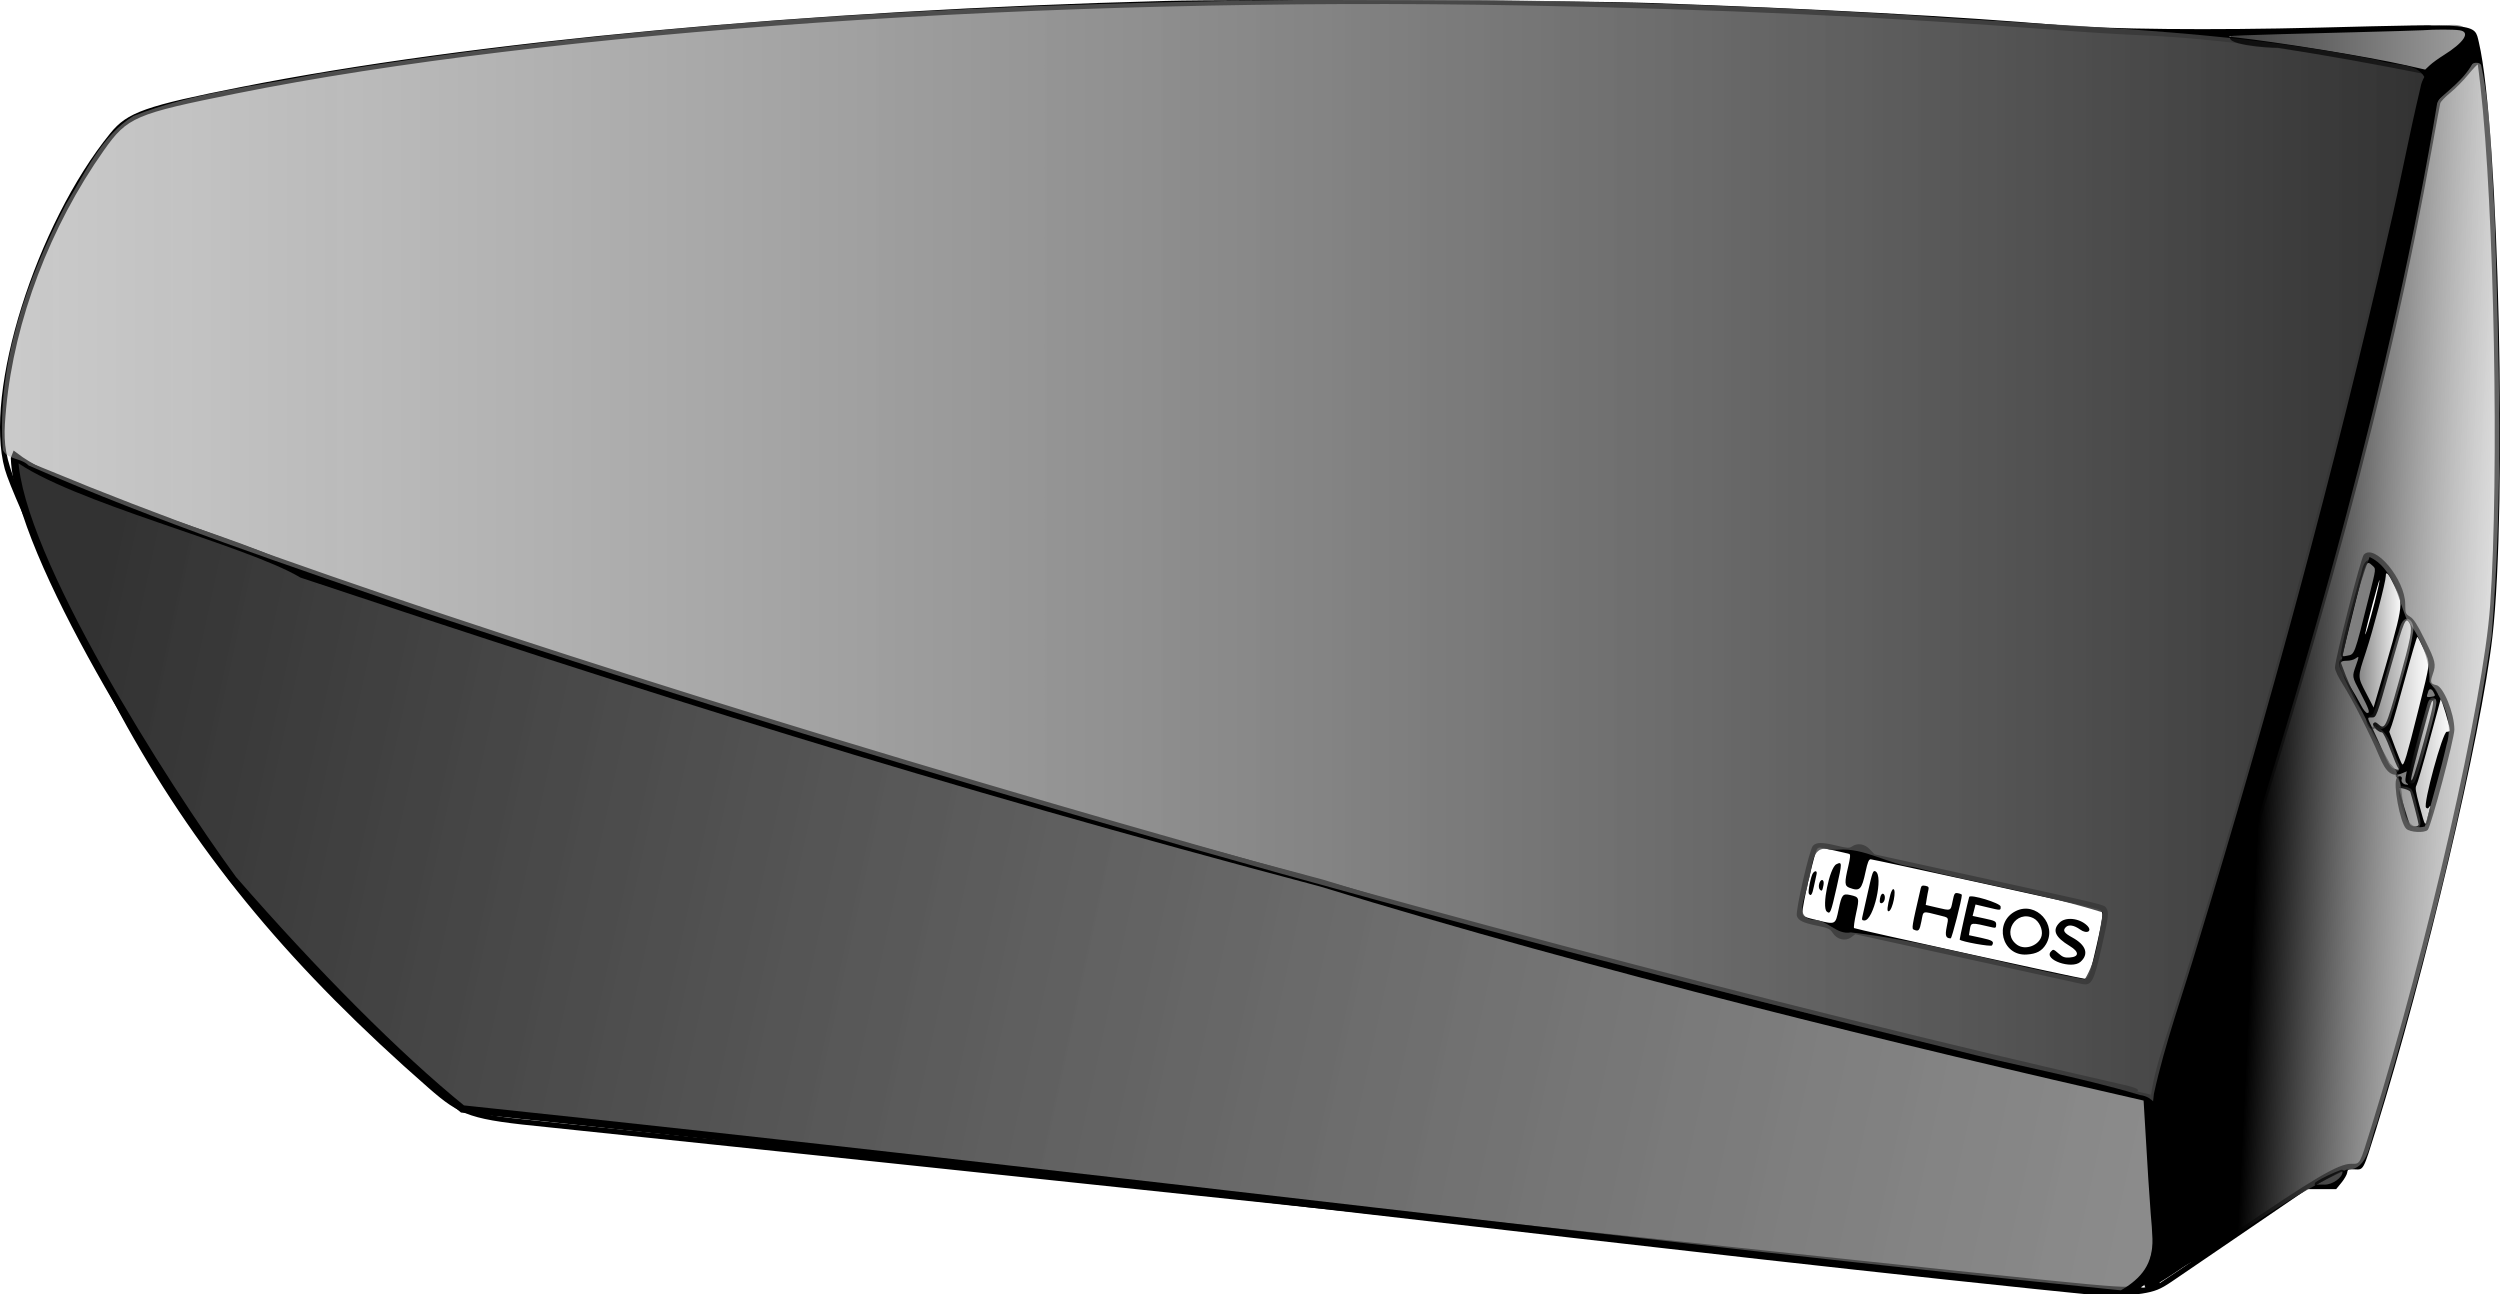 <?xml version="1.0" encoding="UTF-8" standalone="no"?>
<svg
   xmlns:osb="http://www.openswatchbook.org/uri/2009/osb"
   xmlns:dc="http://purl.org/dc/elements/1.1/"
   xmlns:cc="http://creativecommons.org/ns#"
   xmlns:rdf="http://www.w3.org/1999/02/22-rdf-syntax-ns#"
   xmlns:svg="http://www.w3.org/2000/svg"
   xmlns="http://www.w3.org/2000/svg"
   xmlns:xlink="http://www.w3.org/1999/xlink"
   xmlns:sodipodi="http://sodipodi.sourceforge.net/DTD/sodipodi-0.dtd"
   xmlns:inkscape="http://www.inkscape.org/namespaces/inkscape"
   id="svg"
   width="378.056"
   height="195.723"
   viewBox="0 0 378.056 195.723"
   version="1.1"
   sodipodi:docname="heos3_v4.svg"
   inkscape:version="0.92.4 (5da689c313, 2019-01-14)">
  <defs
     id="defs7">
    <linearGradient
       id="linearGradient883"
       inkscape:collect="always">
      <stop
         id="stop879"
         offset="0"
         style="stop-color:#000000;stop-opacity:1;" />
      <stop
         id="stop881"
         offset="1"
         style="stop-color:#c8c8c8;stop-opacity:0.5" />
    </linearGradient>
    <linearGradient
       id="linearGradient877"
       inkscape:collect="always">
      <stop
         id="stop873"
         offset="0"
         style="stop-color:#323232;stop-opacity:1" />
      <stop
         id="stop875"
         offset="1"
         style="stop-color:#646464;stop-opacity:0.75" />
    </linearGradient>
    <linearGradient
       inkscape:collect="always"
       id="linearGradient918">
      <stop
         style="stop-color:#000000;stop-opacity:0.5"
         offset="0"
         id="stop914" />
      <stop
         style="stop-color:#000000;stop-opacity:0;"
         offset="1"
         id="stop916" />
    </linearGradient>
    <linearGradient
       inkscape:collect="always"
       id="linearGradient852">
      <stop
         style="stop-color:#000000;stop-opacity:1;"
         offset="0"
         id="stop848" />
      <stop
         style="stop-color:#c8c8c8;stop-opacity:1"
         offset="1"
         id="stop850" />
    </linearGradient>
    <linearGradient
       id="linearGradient5725"
       inkscape:collect="always">
      <stop
         id="stop5721"
         offset="0"
         style="stop-color:#969696;stop-opacity:0.5" />
      <stop
         id="stop5723"
         offset="1"
         style="stop-color:#323232;stop-opacity:1" />
    </linearGradient>
    <linearGradient
       inkscape:collect="always"
       id="linearGradient5395">
      <stop
         style="stop-color:#000000;stop-opacity:1;"
         offset="0"
         id="stop5391" />
      <stop
         style="stop-color:#000000;stop-opacity:0.507"
         offset="1"
         id="stop5393" />
    </linearGradient>
    <linearGradient
       inkscape:collect="always"
       id="1000">
      <stop
         style="stop-color:#323232;stop-opacity:1"
         offset="0"
         id="stop5381" />
      <stop
         style="stop-color:#646464;stop-opacity:1"
         offset="1"
         id="stop5383" />
    </linearGradient>
    <linearGradient
       id="linearGradient5353"
       osb:paint="solid">
      <stop
         style="stop-color:#000000;stop-opacity:1;"
         offset="0"
         id="stop5351" />
    </linearGradient>
    <pattern
       patternUnits="userSpaceOnUse"
       width="10.914"
       height="10.54"
       patternTransform="matrix(0.265,0,0,0.265,170.147,105.538)"
       id="pattern6470">
      <rect
         id="rect2980"
         y="-5.6843419e-014"
         x="0"
         height="10.54"
         width="10.914"
         style="fill:url(#pattern2993);fill-opacity:1;stroke:none;stroke-width:1" />
    </pattern>
    <pattern
       patternTransform="translate(-1.03531e-5,-7.2988435e-6)"
       id="pattern2993"
       xlink:href="#pattern2977"
       inkscape:collect="always" />
    <pattern
       patternUnits="userSpaceOnUse"
       width="10.914"
       height="10.54"
       patternTransform="translate(202.291,496.804)"
       id="pattern2977">
      <path
         d="M 5.457,0.201 C 2.435,0.978 0,3.797 0,6.617 c 0,2.82 2.435,4.526 5.457,3.725 3.022,-0.802 5.457,-3.752 5.457,-6.571 0,-2.819 -2.435,-4.345 -5.457,-3.57 z"
         id="path530"
         inkscape:connector-curvature="0" />
    </pattern>
    <pattern
       patternUnits="userSpaceOnUse"
       width="38.282"
       height="27.327"
       patternTransform="matrix(0.265,0,0,0.265,151.024,124.165)"
       id="pattern6444">
      <path
         style="stroke-width:1"
         d="m 38.282,11.862 c 0,-2.948 -2.435,-5.974 -5.457,-6.725 -3.022,-0.75 -5.457,0.957 -5.457,3.932 0,2.974 2.435,6.079 5.457,6.829 3.023,0.75 5.457,-1.086 5.457,-4.036 z"
         id="path60"
         inkscape:connector-curvature="0" />
      <path
         style="stroke-width:1"
         d="m 18.218,20.243 c 0,2.975 2.35,6.053 5.372,6.881 3.022,0.828 5.457,-0.957 5.457,-3.932 0,-2.975 -2.435,-5.924 -5.457,-6.777 -3.022,-0.853 -5.372,0.853 -5.372,3.828 z"
         id="path110"
         inkscape:connector-curvature="0" />
      <path
         style="stroke-width:1"
         d="m 9.234,3.998 c 0,2.949 2.394,6.106 5.373,6.933 2.981,0.827 5.458,-0.853 5.458,-3.828 0,-2.975 -2.477,-6.027 -5.458,-6.881 C 11.628,-0.631 9.234,1.049 9.234,3.998 Z"
         id="path136"
         inkscape:connector-curvature="0" />
      <path
         style="stroke-width:1"
         d="m 0,14.812 c 0,2.974 2.435,6.156 5.457,7.087 3.022,0.931 5.457,-0.802 5.457,-3.776 0,-2.975 -2.435,-5.976 -5.457,-6.933 C 2.435,10.233 0,11.836 0,14.812 Z"
         id="path718"
         inkscape:connector-curvature="0" />
    </pattern>
    <linearGradient
       inkscape:collect="always"
       xlink:href="#linearGradient5725"
       id="linearGradient5379"
       x1="0.299"
       y1="83.519"
       x2="366.663"
       y2="83.519"
       gradientUnits="userSpaceOnUse" />
    <linearGradient
       inkscape:collect="always"
       xlink:href="#linearGradient877"
       id="linearGradient5387"
       x1="9.025"
       y1="113.191"
       x2="322.258"
       y2="180.797"
       gradientUnits="userSpaceOnUse" />
    <linearGradient
       inkscape:collect="always"
       xlink:href="#linearGradient5395"
       id="linearGradient5397"
       x1="337.214"
       y1="7.438"
       x2="373.21"
       y2="7.438"
       gradientUnits="userSpaceOnUse" />
    <linearGradient
       inkscape:collect="always"
       xlink:href="#linearGradient883"
       id="linearGradient854"
       x1="342.671"
       y1="99.739"
       x2="377.94"
       y2="101.499"
       gradientUnits="userSpaceOnUse" />
    <linearGradient
       inkscape:collect="always"
       xlink:href="#linearGradient918"
       id="linearGradient920"
       x1="356.449"
       y1="96.734"
       x2="363.334"
       y2="96.734"
       gradientUnits="userSpaceOnUse" />
    <linearGradient
       inkscape:collect="always"
       xlink:href="#linearGradient918"
       id="linearGradient942"
       x1="360.968"
       y1="106.015"
       x2="367.523"
       y2="106.015"
       gradientUnits="userSpaceOnUse" />
    <linearGradient
       inkscape:collect="always"
       xlink:href="#linearGradient852"
       id="linearGradient944"
       x1="357.827"
       y1="101.941"
       x2="364.957"
       y2="101.941"
       gradientUnits="userSpaceOnUse" />
    <linearGradient
       inkscape:collect="always"
       xlink:href="#linearGradient918"
       id="linearGradient946"
       x1="364.988"
       y1="115.318"
       x2="370.745"
       y2="115.318"
       gradientUnits="userSpaceOnUse" />
    <linearGradient
       inkscape:collect="always"
       xlink:href="#linearGradient852"
       id="linearGradient948"
       x1="364.132"
       y1="111.992"
       x2="368.432"
       y2="111.992"
       gradientUnits="userSpaceOnUse" />
    <linearGradient
       inkscape:collect="always"
       xlink:href="#1000"
       id="linearGradient950"
       x1="358.55"
       y1="113.258"
       x2="362.863"
       y2="113.258"
       gradientUnits="userSpaceOnUse" />
    <linearGradient
       inkscape:collect="always"
       xlink:href="#1000"
       id="linearGradient952"
       x1="362.737"
       y1="122.112"
       x2="366.028"
       y2="122.112"
       gradientUnits="userSpaceOnUse" />
  </defs>
  <sodipodi:namedview
     pagecolor="#ffffff"
     bordercolor="#666666"
     borderopacity="1"
     objecttolerance="10"
     gridtolerance="10"
     guidetolerance="10"
     inkscape:pageopacity="0"
     inkscape:pageshadow="2"
     inkscape:window-width="1718"
     inkscape:window-height="1368"
     id="namedview5"
     showgrid="false"
     fit-margin-top="0"
     fit-margin-left="0"
     fit-margin-right="0"
     fit-margin-bottom="0"
     inkscape:zoom="2.0081833"
     inkscape:cx="189.09516"
     inkscape:cy="119.80789"
     inkscape:window-x="3393"
     inkscape:window-y="0"
     inkscape:window-maximized="0"
     inkscape:current-layer="svg" />
  <path
     style="fill:#000000;fill-rule:evenodd;stroke:none;fill-opacity:1;stroke-opacity:1;stroke-width:0.5;stroke-miterlimit:4;stroke-dasharray:none;stroke-linecap:round;stroke-linejoin:round"
     inkscape:connector-curvature="0"
     d="M 176.13,0.146 C 122.08,1.555 71.23,6.29 36.513,13.147 c -14.556,2.876 -17.246,3.824 -19.822,6.992 -11.25,13.834 -19.198,39.13 -15.963,50.804 1.233,4.45 12.67,28.544 18.468,38.906 11.273,20.147 25.152,36.782 45.61,54.668 4.94,4.319 6.354,4.784 18.096,5.949 10.186,1.011 219.351,23.14 231.602,24.503 7.162,0.796 8.119,0.863 9.425,0.65 1.948,-0.317 2.755,-0.642 4.458,-1.795 0.869,-0.588 5.84,-3.978 11.046,-7.533 l 9.465,-6.464 h 2.189 2.189 l 0.796,-0.971 c 0.437,-0.534 0.831,-1.22 0.874,-1.524 0.071,-0.507 0.166,-0.548 1.145,-0.498 1.348,0.068 1.268,0.217 3.182,-5.924 7.492,-24.035 15.915,-59.67 17.634,-74.605 2.268,-19.711 0.964,-77.113 -2.042,-89.876 -0.693,-2.944 0.144,-2.867 -24.243,-2.251 -16.303,0.412 -31.738,0.261 -39.278,-0.384 -15.431,-1.321 -36.447,-2.46 -61.512,-3.335 -11.681,-0.407 -61.902,-0.621 -73.702,-0.313 m 53.875,0.674 c 30.196,0.571 55.664,1.742 81.226,3.736 3.973,0.31 9.662,0.661 12.641,0.779 11.524,0.458 29.262,2.862 40.825,5.534 1.519,0.351 1.656,0.44 1.318,0.847 -0.135,0.163 -0.652,2.273 -1.147,4.689 -8.31,40.502 -23.488,97.556 -37.502,140.961 -2.469,7.649 -2.836,11.097 -2.169,20.429 0.199,2.794 0.419,5.892 0.489,6.885 0.293,4.194 -1.019,8.62 -2.827,9.537 -1.425,0.723 2.272,1.065 -60.462,-5.592 -31.617,-3.356 -69.879,-7.416 -85.026,-9.023 -34.415,-3.652 -90.347,-9.539 -96.501,-10.157 -10.793,-1.085 -10.76,-1.069 -20.542,-10.03 -23.541,-21.567 -36.041,-38.936 -51.018,-70.897 -8.867,-18.921 -9.055,-19.525 -8.365,-26.904 1.227,-13.12 6.653,-27.399 14.78,-38.898 3.544,-5.013 4.659,-5.491 19.998,-8.575 C 82.9,4.656 158.551,-0.531 230.005,0.82 m 141.917,3.755 c 1.755,0.241 0.729,1.837 -2.451,3.814 -0.745,0.463 -1.664,1.133 -2.041,1.488 l -0.687,0.647 -2.966,-0.669 c -5.708,-1.287 -18.972,-3.444 -26.135,-4.251 -1.72,-0.194 -0.123,-0.257 18.51,-0.731 5.091,-0.129 9.662,-0.264 10.158,-0.299 1.937,-0.136 4.613,-0.135 5.612,10e-4 m 2.32,2.649 c 0.218,1.595 -1.605,4.107 -5.036,6.94 l -0.941,0.777 -0.8,4.625 c -5.847,33.797 -15.832,71.767 -32.35,123.015 -2.181,6.766 -4.569,14.182 -5.306,16.478 l -1.339,4.177 -0.424,10.835 c -0.601,15.394 -0.602,15.404 -1.117,17.072 -0.529,1.714 -1.993,3.587 -2.794,3.575 -0.437,-0.006 -0.447,-0.03 -0.098,-0.234 2.049,-1.194 2.8,-6.738 2.077,-15.334 -0.774,-9.204 -0.46,-13.668 1.372,-19.462 16.143,-51.076 29.967,-102.845 37.959,-142.154 1.264,-6.218 1.354,-6.39 4.37,-8.386 1.052,-0.697 2.37,-1.765 2.929,-2.374 1.125,-1.227 1.274,-1.182 1.498,0.45 m 0.852,5.786 c 2.088,18.499 2.844,58.93 1.469,78.555 -1.004,14.332 -9.484,51.544 -17.979,78.894 -1.817,5.85 -1.642,5.53 -3.023,5.53 -1.946,0 -5.571,2.137 -17.877,10.537 -6.061,4.137 -11.057,7.522 -11.102,7.522 -0.045,0 0.21,-0.578 0.566,-1.285 0.957,-1.897 1.079,-3.135 1.572,-15.983 0.561,-14.625 0.258,-12.596 3.275,-21.897 19.623,-60.496 29.22,-96.042 35.772,-132.505 0.624,-3.477 1.19,-6.524 1.257,-6.772 0.066,-0.249 0.744,-0.956 1.506,-1.573 0.762,-0.617 2.001,-1.871 2.752,-2.786 0.752,-0.916 1.389,-1.58 1.417,-1.475 0.028,0.105 0.206,1.562 0.395,3.238 m -372.497,56.715 c 0.248,0.746 22.036,9.329 39.785,15.672 66.052,23.608 180.887,56.475 272.711,78.054 7.624,1.792 8.215,1.892 8.215,1.392 0,-0.208 -0.725,-0.475 -2.201,-0.81 -105.154,-23.891 -253.287,-67.741 -313.364,-92.761 -4.327,-1.802 -5.332,-2.104 -5.146,-1.547 m 354.862,14.148 c -0.441,0.474 -4.371,15.86 -4.36,17.072 0.004,0.442 0.456,1.4 1.259,2.665 1.421,2.239 4.119,7.572 5.429,10.73 1.049,2.527 1.957,3.222 3.417,2.612 l 0.754,-0.315 -0.152,0.807 c -0.107,0.574 -0.061,0.864 0.161,1.005 0.256,0.162 0.249,0.198 -0.038,0.201 -0.469,0.004 -0.883,-0.435 -0.746,-0.792 0.188,-0.489 -0.416,-0.661 -0.744,-0.212 -0.599,0.819 0.5,6.745 1.421,7.667 0.563,0.563 2.764,0.688 3.267,0.186 0.498,-0.498 4.041,-13.856 4.03,-15.193 -0.021,-2.481 -1.653,-6.488 -2.732,-6.704 -0.878,-0.176 -0.964,-0.436 -0.541,-1.635 0.534,-1.513 0.435,-1.948 -1.187,-5.21 -1.162,-2.338 -1.684,-3.153 -2.24,-3.499 -0.692,-0.431 -0.726,-0.518 -0.734,-1.894 -0.023,-3.763 -4.619,-9.26 -6.264,-7.491 m 1.247,1.606 c 0.627,0.585 0.662,0.248 -0.508,4.914 -2.229,8.887 -2.096,8.53 -3.274,8.765 -0.72,0.144 -0.754,0.123 -0.619,-0.391 0.079,-0.298 0.872,-3.514 1.763,-7.145 1.665,-6.787 1.745,-6.974 2.638,-6.143 m 3.449,3.222 c 1.363,2.819 1.46,2.235 -2.766,16.724 l -0.454,1.558 -1.101,-2.122 c -1.347,-2.599 -1.344,-2.373 -0.082,-6.204 1.123,-3.408 3.028,-10.671 3.028,-11.544 0,-0.871 0.421,-0.385 1.375,1.588 m -3.047,2.341 c -0.767,3.003 -1.559,5.635 -1.414,4.699 0.16,-1.033 2.076,-8.22 2.14,-8.028 0.038,0.115 -0.288,1.613 -0.726,3.329 m 5.29,3.244 c 0.437,0.817 0.168,2.248 -1.654,8.789 -1.97,7.071 -2.099,7.336 -3.115,6.416 -0.351,-0.318 -0.496,-0.341 -0.717,-0.117 -0.303,0.308 0.698,1.378 1.289,1.378 0.174,0 0.694,1.059 1.246,2.538 0.521,1.395 1.054,2.665 1.183,2.821 0.3,0.361 -0.042,0.379 -0.784,0.041 -0.38,-0.173 -0.787,-0.845 -1.401,-2.314 -0.477,-1.138 -1.206,-2.753 -1.62,-3.588 -0.901,-1.814 -0.894,-1.755 -0.198,-1.755 0.751,0 0.692,0.154 2.963,-7.817 2.017,-7.081 2.207,-7.514 2.808,-6.392 m 2.136,3.919 c 1.007,2.259 1.074,1.548 -0.885,9.387 -1.701,6.806 -2.133,8.246 -2.395,7.978 -0.101,-0.105 -0.581,-1.251 -1.065,-2.549 l -0.88,-2.358 0.38,-1.028 c 0.209,-0.565 1.131,-3.795 2.049,-7.177 0.918,-3.383 1.732,-6.151 1.809,-6.152 0.077,0 0.521,0.854 0.987,1.899 m -10.272,2.456 c -0.595,1.694 -0.609,1.606 0.653,4.028 1.358,2.605 1.536,3.129 1.062,3.129 -0.195,0 -0.615,-0.523 -0.95,-1.184 -0.33,-0.651 -1.105,-1.997 -1.722,-2.991 -1.849,-2.976 -1.934,-3.726 -0.422,-3.726 0.464,0 1.041,-0.144 1.282,-0.32 0.602,-0.44 0.607,-0.386 0.097,1.064 m 11.733,3.982 c 0.326,0.608 0.314,0.629 -0.42,0.737 -0.465,0.068 -0.628,0.01 -0.564,-0.201 0.049,-0.162 0.137,-0.448 0.195,-0.634 0.146,-0.469 0.51,-0.424 0.789,0.098 m 2.486,5.789 c 0.003,0.134 -0.214,0.235 -0.483,0.225 -0.604,-0.022 -3.611,10.985 -3.131,11.465 0.186,0.186 0.313,0.163 0.483,-0.085 0.186,-0.27 0.208,-0.247 0.114,0.115 -0.065,0.248 -0.237,0.938 -0.382,1.532 -0.338,1.376 -0.331,1.385 -1.199,-1.814 -0.592,-2.184 -0.68,-2.774 -0.463,-3.124 0.146,-0.237 1.003,-3.174 1.902,-6.526 0.9,-3.352 1.686,-6.247 1.747,-6.434 0.096,-0.293 1.396,3.985 1.412,4.646 m -3.951,1.712 c -1.344,4.923 -1.913,6.588 -1.913,5.595 0,-0.479 2.853,-11.187 3.074,-11.54 0.56,-0.89 0.194,0.978 -1.161,5.945 m -2.04,7.605 c 0.353,1.153 1.255,4.703 1.255,4.942 0.001,0.156 -0.241,0.283 -0.536,0.283 -0.295,0 -0.638,-0.127 -0.762,-0.283 -0.169,-0.211 -1.636,-5.086 -1.636,-5.435 0,-0.269 1.589,0.198 1.679,0.493 m -90.343,8.159 c -0.528,0.567 -2.658,9.857 -2.427,10.585 0.228,0.717 0.911,1.051 3.055,1.491 1.706,0.35 1.969,0.472 2.374,1.1 0.646,1.003 1.909,1.302 2.779,0.658 l 0.634,-0.468 16.802,3.7 c 9.241,2.035 17.116,3.759 17.501,3.832 1.426,0.271 1.771,-0.368 2.912,-5.395 1.095,-4.821 1.174,-5.494 0.721,-6.113 -0.38,-0.521 0.203,-0.379 -18.779,-4.544 l -16.253,-3.566 -0.708,-0.753 c -0.785,-0.835 -1.871,-1.01 -2.694,-0.434 -0.396,0.278 -0.688,0.263 -2.251,-0.111 -2.314,-0.554 -3.137,-0.55 -3.666,0.018 m 3.17,0.683 c 1.147,0.251 2.201,0.498 2.343,0.548 0.184,0.064 0.138,0.592 -0.162,1.856 -0.586,2.473 -0.564,2.97 0.145,3.239 1.599,0.608 1.884,0.329 2.474,-2.432 0.301,-1.405 0.489,-1.862 0.765,-1.862 0.357,0 32.495,7.024 34.139,7.461 1.186,0.315 1.187,0.44 0.051,5.465 -1.056,4.672 -1.222,5.131 -1.862,5.134 -0.533,0.003 -34.649,-7.494 -34.835,-7.654 -0.086,-0.075 0.053,-1.084 0.308,-2.243 0.516,-2.342 0.483,-2.45 -0.85,-2.75 -1.174,-0.265 -1.322,-0.086 -1.797,2.176 -0.487,2.324 -0.437,2.298 -3.201,1.632 -2.025,-0.487 -2.21,-0.577 -2.271,-1.102 -0.098,-0.843 1.91,-9.513 2.255,-9.731 0.371,-0.236 0.085,-0.266 2.498,0.263 m 0.38,2.099 c -1.033,0.507 -2.246,6.494 -1.449,7.155 0.525,0.436 0.611,0.225 1.488,-3.641 0.855,-3.771 0.853,-3.952 -0.039,-3.514 m 4.777,4.174 c -0.407,1.823 -0.792,3.544 -0.857,3.823 -0.092,0.394 -0.02,0.508 0.322,0.508 1.397,0 2.926,-6.761 1.68,-7.428 -0.369,-0.197 -0.473,0.083 -1.145,3.097 m -8.311,-2.836 c -0.307,0.401 -0.801,2.826 -0.631,3.1 0.299,0.485 0.517,0.182 0.766,-1.069 0.142,-0.713 0.319,-1.526 0.394,-1.805 0.147,-0.548 -0.177,-0.686 -0.529,-0.226 m 0.927,1.653 c -0.082,0.325 -0.036,0.691 0.104,0.831 0.316,0.316 0.386,0.23 0.559,-0.678 0.174,-0.914 -0.437,-1.055 -0.663,-0.153 m 15.369,0.635 c -1.366,5.903 -1.402,6.118 -1.034,6.274 0.72,0.305 0.848,0.161 1.134,-1.281 0.328,-1.649 0.043,-1.554 2.692,-0.897 1.515,0.377 1.435,0.25 1.128,1.782 -0.265,1.318 -0.13,1.695 0.61,1.706 0.181,0.003 1.69,-5.887 1.684,-6.573 -10e-4,-0.078 -0.255,-0.191 -0.564,-0.25 -0.525,-0.1 -0.58,-0.02 -0.835,1.215 -0.31,1.502 -0.196,1.457 -2.405,0.941 l -1.658,-0.388 0.145,-0.913 c 0.08,-0.502 0.199,-1.128 0.264,-1.392 0.094,-0.378 -0.003,-0.501 -0.465,-0.59 -0.46,-0.087 -0.609,-0.009 -0.696,0.366 m -4.6,0.985 c -0.486,1.863 -0.553,2.603 -0.225,2.494 0.58,-0.193 1.204,-3.341 0.662,-3.341 -0.119,0 -0.316,0.381 -0.437,0.847 m -1.466,0.188 c -0.075,0.196 -0.137,0.548 -0.137,0.783 0,0.519 0.586,0.362 0.731,-0.197 0.205,-0.791 -0.317,-1.307 -0.594,-0.586 m 13.389,0.151 c -0.173,0.539 -1.479,6.397 -1.437,6.449 0.245,0.307 4.737,1.113 4.887,0.877 0.375,-0.59 0.111,-0.775 -1.653,-1.154 l -1.833,-0.393 0.13,-0.802 c 0.19,-1.169 0.062,-1.156 3.479,-0.362 0.42,0.097 0.508,0.022 0.508,-0.433 0,-0.504 -0.148,-0.582 -1.78,-0.933 l -1.781,-0.382 0.22,-0.864 0.219,-0.864 1.73,0.41 c 2.179,0.517 2.069,0.522 2.069,-0.101 0,-0.515 -4.607,-1.918 -4.758,-1.448 m 7.063,2.125 c -3.406,1.679 -2.139,6.822 1.623,6.582 1.495,-0.095 2.316,-0.532 2.93,-1.561 1.759,-2.946 -1.491,-6.53 -4.553,-5.021 m 2.691,1.106 c 0.824,0.426 1.409,1.685 1.208,2.598 -0.325,1.481 -2.445,2.296 -3.694,1.421 -2.449,-1.715 -0.173,-5.394 2.486,-4.019 m 3.911,0.652 c -1.143,1.143 -0.686,2.187 1.549,3.538 1.441,0.872 1.443,1.628 0.006,1.733 -0.777,0.056 -1.072,-0.049 -1.718,-0.617 -0.747,-0.656 -0.796,-0.668 -1.15,-0.277 -1.116,1.233 3.151,2.721 4.471,1.559 1.321,-1.163 0.859,-2.553 -1.225,-3.688 -1.263,-0.687 -1.493,-1.056 -0.978,-1.57 0.429,-0.429 1.246,-0.293 2.15,0.359 1.065,0.768 1.939,0.223 1.022,-0.636 -1.174,-1.1 -3.229,-1.299 -4.127,-0.401 m 42.786,37.721 c 0,0.837 -1.513,1.905 -2.69,1.899 l -1.26,-0.007 1.806,-1.005 c 1.77,-0.985 2.144,-1.14 2.144,-0.887"
     id="path0" />
  <path
     style="fill:url(#linearGradient854);fill-opacity:1;stroke:none;stroke-width:0.249;stroke-linecap:round;stroke-linejoin:round;stroke-miterlimit:4;stroke-dasharray:none;stroke-dashoffset:0;stroke-opacity:1"
     d="m 373.768,9.751 c -2.421,2.808 -6.204,4.953 -6.031,9.146 -6.359,34.583 -15.287,68.599 -25.805,102.153 -4.266,14.206 -9.137,28.271 -13.312,42.475 -0.546,9.738 -1.064,20.774 -2.058,30.424 3.092,-1.849 4.209,-2.974 5.858,-3.488 7.465,-4.638 14.36,-9.941 22.393,-13.575 3.538,0.095 3.526,-4.535 4.611,-6.895 7.218,-24.21 13.634,-48.758 17.353,-73.772 1.799,-21.173 1.146,-42.48 0.459,-63.693 -0.486,-7.535 -0.466,-15.279 -2.024,-22.631 -0.137,-0.526 -1.156,-0.502 -1.444,-0.143 z M 358.336,84.227 c 3.521,1.672 4.228,5.999 5.541,9.252 2.076,2.788 3.611,6.176 3.518,9.659 2.062,2.639 3.679,6.103 2.566,9.531 -0.943,4.14 -2.169,8.209 -3.263,12.31 -1.916,0.552 -2.939,-0.898 -3.097,-2.602 -0.643,-2.395 -0.183,-5.166 -2.213,-6.965 -2.714,-4.894 -5.482,-9.871 -7.363,-15.134 1.144,-5.399 2.358,-10.925 4.311,-16.052 z"
     id="path4593"
     inkscape:connector-curvature="0"
     sodipodi:nodetypes="ccccccccccccccccccccc" />
  <path
     style="fill:url(#linearGradient5387);fill-opacity:1;stroke:#000000;stroke-width:1.12;stroke-linecap:round;stroke-linejoin:miter;stroke-miterlimit:4;stroke-dasharray:none;stroke-dashoffset:0;stroke-opacity:1"
     d="m 2.195,69.321 c 0.639,14.772 22.628,49.384 33.051,63.641 12.299,14.14 24.986,26.885 34.689,34.738 102.069,10.782 181.353,21.044 250.916,28.004 3.486,-1.992 5.325,-4.409 5.206,-8.409 -0.15,-3.824 -0.088,0.88 -1.364,-21.316 -35.855,-8.167 -83.055,-19.591 -124.898,-32.455 C 141.053,117.949 97.208,104.033 45.67,86.831 37.309,81.865 10.564,75.322 2.31,69.027 Z"
     id="path6389"
     inkscape:connector-curvature="0"
     sodipodi:nodetypes="cccccccccc" />
  <path
     style="opacity:1;fill:url(#linearGradient5379);fill-opacity:1;fill-rule:nonzero;stroke:none;stroke-width:0.249;stroke-linecap:round;stroke-linejoin:round;stroke-miterlimit:4;stroke-dasharray:none;stroke-dashoffset:0;stroke-opacity:1"
     d="M 205.69,-0.082 C 153.001,0.224 100.138,2.65 48.075,11.168 38.743,13.036 29.08,14.029 20.18,17.539 15.297,20.555 12.861,26.205 9.949,30.924 4.058,42.271 -0.51,55.033 0.42,67.983 1.044,69.553 3.186,69.201 4.319,70.391 23.83,78.942 44.091,85.672 64.209,92.638 140.211,117.881 217.369,139.584 295.139,158.657 c 9.444,2.472 19.123,4.14 28.467,6.934 2.301,0.301 2.235,2.132 2.301,0.301 3.834,-15.348 9.32,-30.285 13.482,-45.581 C 349.782,84.457 358.918,48.192 366.663,11.702 365.396,9.381 361.89,9.966 359.712,9.133 336.193,4.315 312.078,4.114 288.222,2.262 260.745,0.61 233.216,-0.138 205.69,-0.082 Z M 277.961,128.494 c 4.025,-0.314 7.453,2.158 11.395,2.624 9.486,2.455 19.391,3.987 28.655,6.869 -0.625,3.401 -0.927,7.176 -2.749,10.118 -11.829,-2.147 -23.432,-5.718 -35.379,-7.106 -2.209,0.438 -3.637,-2.08 -5.887,-1.912 -2.849,-0.638 -0.671,-3.829 -0.607,-5.661 0.815,-1.883 0.301,-5.837 3.351,-4.932 z"
     id="path5349"
     inkscape:connector-curvature="0"
     sodipodi:nodetypes="cccccccccccccccccccccccc" />
  <path
     style="fill:url(#linearGradient5397);fill-opacity:1;stroke:none;stroke-width:0.249;stroke-linecap:round;stroke-linejoin:round;stroke-miterlimit:4;stroke-dasharray:none;stroke-dashoffset:0;stroke-opacity:1;opacity:0.75"
     d="m 367.301,3.842 c -8.382,0.199 -21.366,0.741 -29.723,1.4 -2.103,1.485 5.519,2.047 6.86,1.986 7.321,1.145 14.621,2.467 21.851,3.895 2.549,-1.444 5.948,-2.923 6.921,-5.89 -0.26,-2.566 -4.398,-0.906 -5.909,-1.391 z"
     id="path5389"
     inkscape:connector-curvature="0"
     sodipodi:nodetypes="cccccc" />
  <path
     style="opacity:1;fill:#000000;fill-opacity:1;stroke:none;stroke-width:0.333;stroke-linecap:round;stroke-linejoin:miter;stroke-miterlimit:4;stroke-dasharray:none;stroke-dashoffset:0;stroke-opacity:1"
     d="m 373.72,5.741 c -1.275,0.461 -2.059,1.698 -3.209,2.39 -1.826,1.339 -4.07,2.674 -4.481,5.109 -1.739,7.267 -3.089,14.618 -4.807,21.889 -8.254,36.142 -17.993,71.946 -28.813,107.407 -2.248,7.616 -4.99,15.103 -6.689,22.872 -0.995,7.693 0.383,15.445 0.442,23.113 -0.023,2.081 -1.316,3.827 -1.897,5.743 0.109,0.932 1.174,0.424 1.404,-0.153 0.918,-1.064 1.58,-2.333 1.569,-3.772 0.965,-8.972 1.277,-18.012 1.645,-27.012 9.122,-28.42 18.346,-56.827 25.98,-85.693 5.48,-20.607 10.279,-41.412 13.763,-62.455 2.272,-2.055 5.085,-4.055 5.904,-7.172 0.071,-0.718 0.315,-2.275 -0.812,-2.265 z"
     id="path858"
     inkscape:connector-curvature="0" />
  <path
     style="opacity:1;fill:url(#linearGradient920);fill-opacity:1;stroke:none;stroke-width:0.333;stroke-linecap:round;stroke-linejoin:miter;stroke-miterlimit:4;stroke-dasharray:none;stroke-dashoffset:0;stroke-opacity:1"
     d="m 360.842,86.528 c -0.887,0.319 -0.446,1.511 -0.795,2.214 -0.969,4.435 -2.462,8.715 -3.593,13.103 -0.086,1.642 1.011,3.091 1.737,4.489 0.188,0.716 1.245,0.899 1.327,0.037 1.294,-4.588 2.827,-9.129 3.755,-13.81 0.328,-2.111 -0.719,-4.173 -1.891,-5.845 -0.144,-0.133 -0.342,-0.218 -0.541,-0.188 z"
     id="path912"
     inkscape:connector-curvature="0" />
  <path
     style="opacity:0.5;fill:#000000;fill-opacity:1;stroke:none;stroke-width:0.333;stroke-linecap:round;stroke-linejoin:miter;stroke-miterlimit:4;stroke-dasharray:none;stroke-dashoffset:0;stroke-opacity:1"
     d="m 357.982,84.754 c -0.833,0.562 -0.754,1.831 -1.15,2.692 -1.025,3.82 -2.216,7.624 -2.881,11.524 0.205,1.117 1.813,0.58 2.227,-0.146 1.208,-2.761 1.664,-5.797 2.488,-8.687 0.231,-1.357 0.866,-2.71 0.808,-4.087 -0.281,-0.544 -0.781,-1.378 -1.493,-1.297 z"
     id="path922"
     inkscape:connector-curvature="0" />
  <path
     style="opacity:0.5;fill:#000000;fill-opacity:1;stroke:none;stroke-width:0.333;stroke-linecap:round;stroke-linejoin:miter;stroke-miterlimit:4;stroke-dasharray:none;stroke-dashoffset:0;stroke-opacity:1"
     d="m 356.191,99.234 c -0.747,0.281 -1.579,0.181 -2.286,0.527 -0.573,0.876 0.361,1.913 0.592,2.782 0.965,1.89 1.693,4.024 3.214,5.548 0.759,0.446 1.106,-0.641 0.677,-1.149 -0.614,-1.761 -1.999,-3.336 -1.997,-5.259 -0.002,-0.718 1.165,-2.354 -0.2,-2.449 z"
     id="path924"
     inkscape:connector-curvature="0" />
  <path
     style="opacity:0.5;fill:url(#linearGradient944);fill-opacity:1;stroke:none;stroke-width:0.333;stroke-linecap:round;stroke-linejoin:miter;stroke-miterlimit:4;stroke-dasharray:none;stroke-dashoffset:0;stroke-opacity:1"
     d="m 363.881,93.566 c -1.021,0.411 -0.98,1.844 -1.406,2.711 -1.235,3.865 -2.135,7.86 -3.594,11.64 -0.362,0.375 -1.217,0.35 -1.026,1.108 0.083,0.621 0.68,1.829 1.359,1.023 0.072,-0.689 0.601,0.389 1.048,0.149 1.249,-0.409 1.272,-2.079 1.739,-3.11 1.081,-3.844 2.327,-7.674 2.933,-11.627 0.104,-0.727 -0.138,-1.886 -1.054,-1.892 z"
     id="path926"
     inkscape:connector-curvature="0" />
  <path
     style="opacity:0.5;fill:url(#linearGradient950);fill-opacity:1;stroke:none;stroke-width:0.333;stroke-linecap:round;stroke-linejoin:miter;stroke-miterlimit:4;stroke-dasharray:none;stroke-dashoffset:0;stroke-opacity:1"
     d="m 359,109.803 c -1.019,0.405 -0.016,1.555 0.204,2.201 0.918,1.551 1.422,3.483 2.875,4.638 0.859,0.369 0.947,-0.791 0.583,-1.298 -0.678,-1.569 -1.028,-3.387 -2.201,-4.678 -0.42,-0.355 -0.864,-0.883 -1.46,-0.864 z"
     id="path928"
     inkscape:connector-curvature="0" />
  <path
     style="opacity:0.5;fill:url(#linearGradient942);fill-opacity:1;stroke:none;stroke-width:0.333;stroke-linecap:round;stroke-linejoin:miter;stroke-miterlimit:4;stroke-dasharray:none;stroke-dashoffset:0;stroke-opacity:1"
     d="m 365.47,96.284 c -0.82,0.464 -0.693,1.702 -1.086,2.48 -1.138,4.01 -2.309,8.029 -3.416,12.02 0.57,1.607 1.076,3.315 1.924,4.807 0.828,0.631 1.262,-0.681 1.395,-1.293 1.161,-4.307 2.348,-8.621 3.222,-12.996 0.127,-1.682 -0.588,-3.362 -1.435,-4.778 -0.145,-0.172 -0.374,-0.289 -0.602,-0.24 z"
     id="path930"
     inkscape:connector-curvature="0" />
  <path
     style="opacity:0.5;fill:url(#linearGradient946);fill-opacity:1;stroke:none;stroke-width:0.333;stroke-linecap:round;stroke-linejoin:miter;stroke-miterlimit:4;stroke-dasharray:none;stroke-dashoffset:0;stroke-opacity:1"
     d="m 368.924,105.886 c -0.742,0.601 -0.64,1.8 -1.017,2.638 -0.881,3.637 -2.195,7.171 -2.919,10.841 0.225,1.792 0.697,3.58 1.321,5.268 1.018,0.621 1.117,-0.973 1.348,-1.61 0.258,-0.518 -0.198,-0.89 -0.364,-1.275 0.299,-2.949 1.256,-5.848 2.096,-8.71 0.325,-0.795 0.465,-1.817 1.264,-2.243 0.343,-1.235 -0.363,-2.533 -0.659,-3.727 -0.204,-0.454 -0.371,-1.36 -1.071,-1.181 z"
     id="path932"
     inkscape:connector-curvature="0" />
  <path
     style="opacity:0.5;fill:url(#linearGradient952);fill-opacity:1;stroke:none;stroke-width:0.333;stroke-linecap:round;stroke-linejoin:miter;stroke-miterlimit:4;stroke-dasharray:none;stroke-dashoffset:0;stroke-opacity:1"
     d="m 362.937,118.918 c -0.506,0.91 0.093,2.094 0.225,3.086 0.437,1.183 0.575,3.131 2.136,3.333 1.117,-0.122 0.669,-1.552 0.482,-2.252 -0.39,-1.247 -0.467,-2.675 -1.164,-3.786 -0.494,-0.277 -1.119,-0.494 -1.679,-0.381 z"
     id="path934"
     inkscape:connector-curvature="0" />
  <path
     style="opacity:0.5;fill:#000000;fill-opacity:1;stroke:none;stroke-width:0.333;stroke-linecap:round;stroke-linejoin:miter;stroke-miterlimit:4;stroke-dasharray:none;stroke-dashoffset:0;stroke-opacity:1"
     d="m 363.457,116.455 c -0.682,-0.058 -1.765,0.812 -0.793,1.284 0.195,0.407 0.462,1.46 1.208,1.195 0.54,-0.459 0.416,-1.493 0.214,-2.15 -0.128,-0.218 -0.379,-0.342 -0.629,-0.329 z"
     id="path936"
     inkscape:connector-curvature="0" />
  <path
     style="opacity:0.5;fill:url(#linearGradient948);fill-opacity:1;stroke:none;stroke-width:0.042;stroke-linecap:round;stroke-linejoin:miter;stroke-miterlimit:4;stroke-dasharray:none;stroke-dashoffset:0;stroke-opacity:1"
     d="m 367.777,105.512 c -0.395,0.106 -0.558,0.531 -0.67,0.883 -0.54,1.768 -1.007,3.557 -1.489,5.341 -0.485,1.845 -0.985,3.687 -1.412,5.547 -0.06,0.34 -0.168,0.76 0.1,1.042 0.237,0.259 0.689,0.176 0.852,-0.124 0.288,-0.519 0.437,-1.102 0.623,-1.663 0.679,-2.238 1.29,-4.497 1.883,-6.759 0.274,-1.099 0.575,-2.196 0.746,-3.317 0.049,-0.302 0.047,-0.687 -0.243,-0.872 -0.111,-0.081 -0.256,-0.099 -0.389,-0.078 z"
     id="path938"
     inkscape:connector-curvature="0" />
  <path
     style="opacity:0.5;fill:#000000;fill-opacity:1;stroke:none;stroke-width:0.042;stroke-linecap:round;stroke-linejoin:miter;stroke-miterlimit:4;stroke-dasharray:none;stroke-dashoffset:0;stroke-opacity:1"
     d="m 367.493,103.738 c -0.372,0.007 -0.656,0.324 -0.745,0.666 -0.09,0.299 -0.237,0.595 -0.234,0.913 0.031,0.376 0.424,0.617 0.78,0.579 0.346,-0.031 0.705,-0.056 1.026,-0.197 0.32,-0.146 0.442,-0.555 0.301,-0.867 -0.179,-0.427 -0.425,-0.91 -0.897,-1.063 -0.075,-0.022 -0.153,-0.032 -0.23,-0.029 z"
     id="path940"
     inkscape:connector-curvature="0" />
  <path
     style="opacity:0.717;fill:#000000;fill-opacity:1;stroke:none;stroke-width:0.235;stroke-linecap:round;stroke-linejoin:miter;stroke-miterlimit:4;stroke-dasharray:none;stroke-dashoffset:0;stroke-opacity:1"
     d="m 354.034,176.9 c -1.331,0.53 -2.693,1.1 -3.884,1.896 -0.436,0.615 0.411,1.046 0.936,0.836 1.176,-0.091 2.356,-0.485 3.124,-1.427 0.474,-0.363 0.709,-1.332 -0.176,-1.306 z"
     id="path956"
     inkscape:connector-curvature="0" />
</svg>
